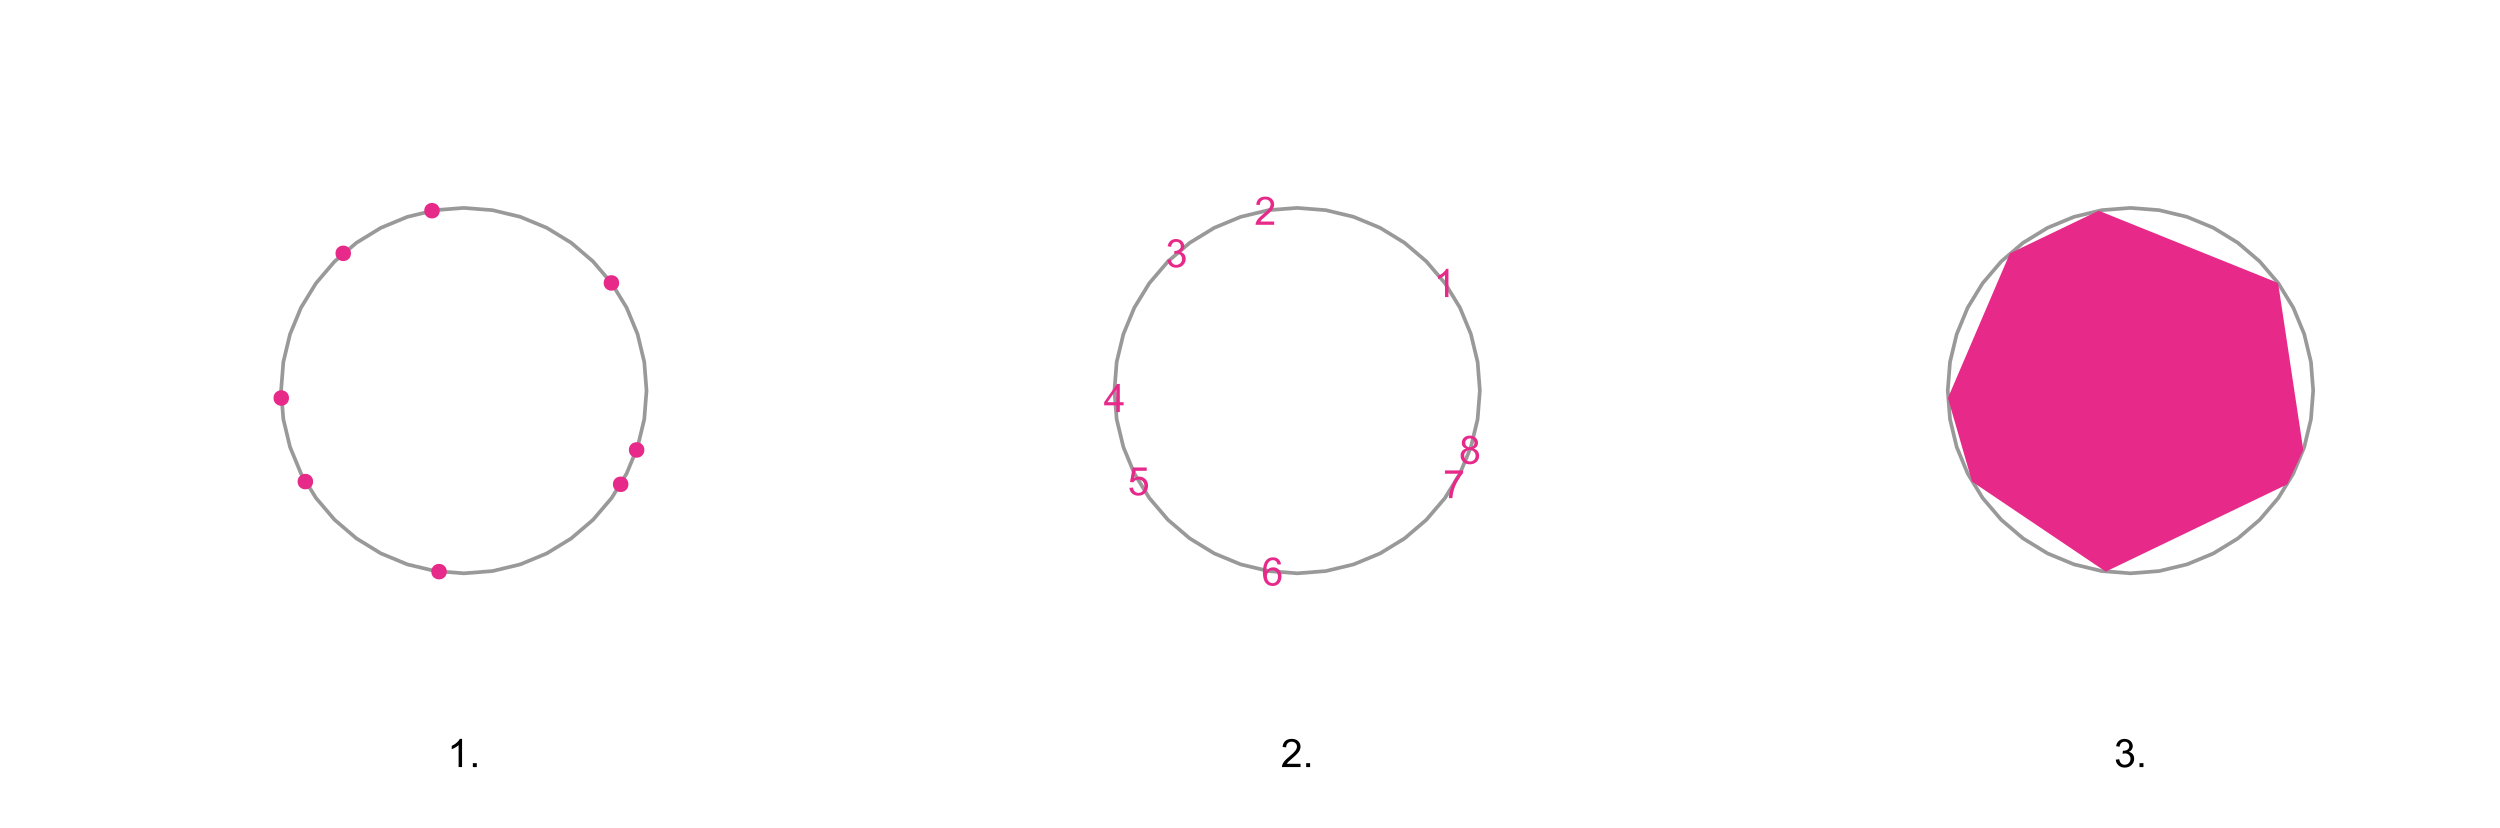 <?xml version="1.0" encoding="UTF-8"?>
<svg xmlns="http://www.w3.org/2000/svg" xmlns:xlink="http://www.w3.org/1999/xlink" width="504pt" height="167pt" viewBox="0 0 504 167" version="1.1">
<defs>
<g>
<symbol overflow="visible" id="glyph0-0">
<path style="stroke:none;" d="M 0.988 0 L 0.988 -4.949 L 4.949 -4.949 L 4.949 0 Z M 1.113 -0.125 L 4.828 -0.125 L 4.828 -4.828 L 1.113 -4.828 Z M 1.113 -0.125 "/>
</symbol>
<symbol overflow="visible" id="glyph0-1">
<path style="stroke:none;" d="M 2.949 0 L 2.254 0 L 2.254 -4.438 C 2.086 -4.273 1.867 -4.113 1.594 -3.953 C 1.32 -3.793 1.074 -3.676 0.863 -3.598 L 0.863 -4.27 C 1.246 -4.449 1.586 -4.672 1.883 -4.934 C 2.172 -5.191 2.379 -5.441 2.504 -5.691 L 2.949 -5.691 Z M 2.949 0 "/>
</symbol>
<symbol overflow="visible" id="glyph0-2">
<path style="stroke:none;" d="M 0.719 0 L 0.719 -0.793 L 1.512 -0.793 L 1.512 0 Z M 0.719 0 "/>
</symbol>
<symbol overflow="visible" id="glyph0-3">
<path style="stroke:none;" d="M 3.988 -0.668 L 3.988 0 L 0.238 0 C 0.23 -0.164 0.258 -0.324 0.32 -0.484 C 0.414 -0.738 0.566 -0.988 0.777 -1.238 C 0.984 -1.48 1.289 -1.77 1.691 -2.098 C 2.305 -2.602 2.719 -3 2.938 -3.297 C 3.152 -3.59 3.262 -3.867 3.266 -4.133 C 3.262 -4.406 3.164 -4.641 2.969 -4.832 C 2.77 -5.02 2.512 -5.113 2.195 -5.117 C 1.859 -5.113 1.59 -5.012 1.391 -4.812 C 1.188 -4.609 1.086 -4.332 1.086 -3.98 L 0.371 -4.055 C 0.418 -4.586 0.602 -4.988 0.922 -5.27 C 1.238 -5.547 1.668 -5.688 2.211 -5.691 C 2.75 -5.688 3.184 -5.539 3.504 -5.238 C 3.82 -4.938 3.977 -4.562 3.98 -4.117 C 3.977 -3.887 3.93 -3.664 3.84 -3.449 C 3.742 -3.227 3.59 -2.996 3.375 -2.758 C 3.16 -2.512 2.801 -2.18 2.305 -1.758 C 1.883 -1.406 1.617 -1.168 1.5 -1.047 C 1.383 -0.918 1.285 -0.793 1.207 -0.668 Z M 3.988 -0.668 "/>
</symbol>
<symbol overflow="visible" id="glyph0-4">
<path style="stroke:none;" d="M 0.332 -1.496 L 1.027 -1.59 C 1.105 -1.191 1.242 -0.906 1.438 -0.734 C 1.625 -0.559 1.859 -0.473 2.137 -0.477 C 2.461 -0.473 2.738 -0.586 2.965 -0.816 C 3.191 -1.039 3.305 -1.32 3.305 -1.66 C 3.305 -1.973 3.199 -2.238 2.992 -2.449 C 2.781 -2.656 2.516 -2.758 2.195 -2.762 C 2.062 -2.758 1.898 -2.734 1.707 -2.684 L 1.781 -3.293 C 1.828 -3.289 1.863 -3.285 1.895 -3.289 C 2.188 -3.285 2.457 -3.363 2.695 -3.52 C 2.93 -3.672 3.047 -3.91 3.051 -4.234 C 3.047 -4.488 2.961 -4.699 2.789 -4.867 C 2.617 -5.035 2.395 -5.121 2.125 -5.121 C 1.852 -5.121 1.625 -5.035 1.445 -4.863 C 1.262 -4.691 1.145 -4.434 1.098 -4.098 L 0.402 -4.223 C 0.484 -4.688 0.676 -5.047 0.98 -5.305 C 1.277 -5.559 1.656 -5.688 2.109 -5.691 C 2.414 -5.688 2.695 -5.621 2.961 -5.492 C 3.219 -5.355 3.418 -5.176 3.559 -4.949 C 3.691 -4.719 3.762 -4.477 3.766 -4.219 C 3.762 -3.973 3.695 -3.75 3.566 -3.551 C 3.434 -3.348 3.238 -3.188 2.984 -3.07 C 3.316 -2.992 3.578 -2.828 3.766 -2.586 C 3.949 -2.34 4.043 -2.039 4.047 -1.676 C 4.043 -1.18 3.863 -0.758 3.504 -0.414 C 3.141 -0.07 2.684 0.098 2.133 0.102 C 1.633 0.098 1.219 -0.047 0.895 -0.344 C 0.562 -0.637 0.375 -1.02 0.332 -1.496 Z M 0.332 -1.496 "/>
</symbol>
<symbol overflow="visible" id="glyph0-5">
<path style="stroke:none;" d="M 2.559 0 L 2.559 -1.355 L 0.102 -1.355 L 0.102 -1.996 L 2.688 -5.668 L 3.258 -5.668 L 3.258 -1.996 L 4.023 -1.996 L 4.023 -1.355 L 3.258 -1.355 L 3.258 0 Z M 2.559 -1.996 L 2.559 -4.551 L 0.785 -1.996 Z M 2.559 -1.996 "/>
</symbol>
<symbol overflow="visible" id="glyph0-6">
<path style="stroke:none;" d="M 0.328 -1.484 L 1.059 -1.547 C 1.109 -1.188 1.234 -0.918 1.438 -0.742 C 1.633 -0.562 1.871 -0.473 2.148 -0.477 C 2.48 -0.473 2.766 -0.602 3 -0.855 C 3.23 -1.105 3.344 -1.438 3.348 -1.859 C 3.344 -2.254 3.234 -2.57 3.012 -2.801 C 2.789 -3.027 2.496 -3.141 2.137 -3.145 C 1.91 -3.141 1.707 -3.09 1.531 -2.992 C 1.348 -2.887 1.207 -2.754 1.105 -2.594 L 0.453 -2.68 L 1 -5.594 L 3.82 -5.594 L 3.82 -4.926 L 1.559 -4.926 L 1.254 -3.402 C 1.59 -3.637 1.945 -3.754 2.324 -3.758 C 2.816 -3.754 3.234 -3.582 3.574 -3.242 C 3.914 -2.898 4.082 -2.461 4.086 -1.922 C 4.082 -1.406 3.934 -0.961 3.641 -0.59 C 3.273 -0.133 2.777 0.094 2.148 0.098 C 1.629 0.094 1.207 -0.047 0.887 -0.336 C 0.559 -0.621 0.375 -1.004 0.328 -1.484 Z M 0.328 -1.484 "/>
</symbol>
<symbol overflow="visible" id="glyph0-7">
<path style="stroke:none;" d="M 3.941 -4.281 L 3.25 -4.227 C 3.184 -4.496 3.094 -4.695 2.984 -4.824 C 2.793 -5.02 2.562 -5.121 2.289 -5.121 C 2.066 -5.121 1.871 -5.059 1.707 -4.934 C 1.48 -4.773 1.309 -4.539 1.184 -4.234 C 1.059 -3.926 0.992 -3.488 0.988 -2.922 C 1.156 -3.176 1.363 -3.363 1.605 -3.488 C 1.848 -3.609 2.102 -3.672 2.367 -3.676 C 2.828 -3.672 3.223 -3.504 3.551 -3.164 C 3.879 -2.82 4.043 -2.379 4.043 -1.84 C 4.043 -1.484 3.965 -1.152 3.812 -0.848 C 3.656 -0.539 3.445 -0.305 3.18 -0.145 C 2.91 0.016 2.605 0.094 2.266 0.098 C 1.684 0.094 1.211 -0.117 0.844 -0.543 C 0.477 -0.969 0.293 -1.672 0.297 -2.652 C 0.293 -3.746 0.496 -4.543 0.906 -5.043 C 1.254 -5.473 1.73 -5.688 2.332 -5.691 C 2.777 -5.688 3.141 -5.562 3.426 -5.316 C 3.711 -5.062 3.883 -4.719 3.941 -4.281 Z M 1.098 -1.836 C 1.094 -1.594 1.145 -1.367 1.25 -1.148 C 1.348 -0.93 1.492 -0.762 1.676 -0.648 C 1.859 -0.531 2.051 -0.473 2.254 -0.477 C 2.547 -0.473 2.801 -0.594 3.012 -0.832 C 3.223 -1.066 3.328 -1.387 3.328 -1.797 C 3.328 -2.188 3.223 -2.496 3.016 -2.723 C 2.805 -2.945 2.543 -3.059 2.227 -3.062 C 1.91 -3.059 1.641 -2.945 1.426 -2.723 C 1.203 -2.496 1.094 -2.199 1.098 -1.836 Z M 1.098 -1.836 "/>
</symbol>
<symbol overflow="visible" id="glyph0-8">
<path style="stroke:none;" d="M 0.375 -4.926 L 0.375 -5.598 L 4.047 -5.598 L 4.047 -5.055 C 3.684 -4.668 3.324 -4.156 2.973 -3.52 C 2.613 -2.883 2.34 -2.23 2.148 -1.559 C 2.008 -1.082 1.918 -0.562 1.883 0 L 1.168 0 C 1.172 -0.445 1.262 -0.98 1.43 -1.613 C 1.598 -2.242 1.836 -2.852 2.152 -3.441 C 2.461 -4.027 2.797 -4.523 3.152 -4.926 Z M 0.375 -4.926 "/>
</symbol>
<symbol overflow="visible" id="glyph0-9">
<path style="stroke:none;" d="M 1.398 -3.074 C 1.109 -3.18 0.895 -3.332 0.758 -3.527 C 0.617 -3.723 0.551 -3.957 0.551 -4.23 C 0.551 -4.641 0.695 -4.984 0.992 -5.27 C 1.285 -5.547 1.68 -5.688 2.176 -5.691 C 2.668 -5.688 3.066 -5.547 3.371 -5.262 C 3.668 -4.973 3.82 -4.621 3.824 -4.211 C 3.82 -3.945 3.75 -3.715 3.617 -3.523 C 3.477 -3.328 3.27 -3.18 2.988 -3.074 C 3.336 -2.957 3.602 -2.773 3.785 -2.523 C 3.965 -2.27 4.055 -1.969 4.059 -1.621 C 4.055 -1.133 3.883 -0.727 3.543 -0.398 C 3.195 -0.07 2.742 0.094 2.188 0.098 C 1.625 0.094 1.176 -0.07 0.836 -0.398 C 0.488 -0.73 0.316 -1.145 0.32 -1.641 C 0.316 -2.008 0.41 -2.312 0.602 -2.562 C 0.785 -2.809 1.051 -2.98 1.398 -3.074 Z M 1.262 -4.254 C 1.258 -3.984 1.344 -3.762 1.52 -3.594 C 1.688 -3.422 1.914 -3.34 2.191 -3.34 C 2.457 -3.34 2.676 -3.422 2.852 -3.594 C 3.02 -3.758 3.105 -3.965 3.109 -4.215 C 3.105 -4.465 3.016 -4.68 2.844 -4.859 C 2.664 -5.031 2.445 -5.121 2.184 -5.121 C 1.914 -5.121 1.695 -5.035 1.523 -4.863 C 1.348 -4.691 1.258 -4.488 1.262 -4.254 Z M 1.035 -1.637 C 1.031 -1.434 1.078 -1.242 1.176 -1.059 C 1.27 -0.871 1.41 -0.727 1.598 -0.629 C 1.781 -0.523 1.98 -0.473 2.195 -0.477 C 2.527 -0.473 2.801 -0.582 3.02 -0.797 C 3.23 -1.008 3.34 -1.277 3.344 -1.613 C 3.34 -1.945 3.227 -2.223 3.008 -2.445 C 2.781 -2.66 2.504 -2.77 2.172 -2.773 C 1.844 -2.77 1.574 -2.664 1.359 -2.449 C 1.141 -2.23 1.031 -1.957 1.035 -1.637 Z M 1.035 -1.637 "/>
</symbol>
</g>
<clipPath id="clip1">
  <path d="M 254 112 L 259 112 L 259 118.527 L 254 118.527 Z M 254 112 "/>
</clipPath>
</defs>
<g id="surface9">
<rect x="0" y="0" width="504" height="167" style="fill:rgb(100%,100%,100%);fill-opacity:1;stroke:none;"/>
<g style="fill:rgb(0%,0%,0%);fill-opacity:1;">
  <use xlink:href="#glyph0-1" x="90.203" y="154.645"/>
  <use xlink:href="#glyph0-2" x="94.608" y="154.645"/>
</g>
<path style="fill:none;stroke-width:0.75;stroke-linecap:round;stroke-linejoin:round;stroke:rgb(60%,60%,60%);stroke-opacity:1;stroke-miterlimit:10;" d="M 129.887 72.984 L 128.535 67.367 L 126.324 62.023 L 123.305 57.098 L 119.551 52.703 L 115.156 48.949 L 110.227 45.93 L 104.887 43.715 L 99.266 42.367 L 93.504 41.914 L 87.742 42.367 L 82.121 43.715 L 76.781 45.93 L 71.852 48.949 L 67.457 52.703 L 63.703 57.098 L 60.684 62.023 L 58.473 67.367 L 57.121 72.984 L 56.668 78.746 L 57.121 84.512 L 58.473 90.129 L 60.684 95.469 L 63.703 100.398 L 67.457 104.793 L 71.852 108.547 L 76.781 111.566 L 82.121 113.781 L 87.742 115.129 L 93.504 115.582 L 99.266 115.129 L 104.887 113.781 L 110.227 111.566 L 115.156 108.547 L 119.551 104.793 L 123.305 100.398 L 126.324 95.469 L 128.535 90.129 L 129.887 84.512 L 130.34 78.746 L 129.887 72.984 "/>
<path style="fill-rule:nonzero;fill:rgb(90.588%,16.078%,54.118%);fill-opacity:1;stroke-width:0.75;stroke-linecap:round;stroke-linejoin:round;stroke:rgb(90.588%,16.078%,54.118%);stroke-opacity:1;stroke-miterlimit:10;" d="M 124.449 57.043 C 124.449 58.625 122.074 58.625 122.074 57.043 C 122.074 55.457 124.449 55.457 124.449 57.043 "/>
<path style="fill-rule:nonzero;fill:rgb(90.588%,16.078%,54.118%);fill-opacity:1;stroke-width:0.75;stroke-linecap:round;stroke-linejoin:round;stroke:rgb(90.588%,16.078%,54.118%);stroke-opacity:1;stroke-miterlimit:10;" d="M 88.277 42.477 C 88.277 44.062 85.902 44.062 85.902 42.477 C 85.902 40.895 88.277 40.895 88.277 42.477 "/>
<path style="fill-rule:nonzero;fill:rgb(90.588%,16.078%,54.118%);fill-opacity:1;stroke-width:0.75;stroke-linecap:round;stroke-linejoin:round;stroke:rgb(90.588%,16.078%,54.118%);stroke-opacity:1;stroke-miterlimit:10;" d="M 70.383 51.074 C 70.383 52.656 68.008 52.656 68.008 51.074 C 68.008 49.488 70.383 49.488 70.383 51.074 "/>
<path style="fill-rule:nonzero;fill:rgb(90.588%,16.078%,54.118%);fill-opacity:1;stroke-width:0.75;stroke-linecap:round;stroke-linejoin:round;stroke:rgb(90.588%,16.078%,54.118%);stroke-opacity:1;stroke-miterlimit:10;" d="M 57.887 80.238 C 57.887 81.824 55.512 81.824 55.512 80.238 C 55.512 78.656 57.887 78.656 57.887 80.238 "/>
<path style="fill-rule:nonzero;fill:rgb(90.588%,16.078%,54.118%);fill-opacity:1;stroke-width:0.75;stroke-linecap:round;stroke-linejoin:round;stroke:rgb(90.588%,16.078%,54.118%);stroke-opacity:1;stroke-miterlimit:10;" d="M 62.75 97.09 C 62.75 98.672 60.371 98.672 60.371 97.09 C 60.371 95.504 62.75 95.504 62.75 97.09 "/>
<path style="fill-rule:nonzero;fill:rgb(90.588%,16.078%,54.118%);fill-opacity:1;stroke-width:0.75;stroke-linecap:round;stroke-linejoin:round;stroke:rgb(90.588%,16.078%,54.118%);stroke-opacity:1;stroke-miterlimit:10;" d="M 89.699 115.242 C 89.699 116.828 87.324 116.828 87.324 115.242 C 87.324 113.66 89.699 113.66 89.699 115.242 "/>
<path style="fill-rule:nonzero;fill:rgb(90.588%,16.078%,54.118%);fill-opacity:1;stroke-width:0.75;stroke-linecap:round;stroke-linejoin:round;stroke:rgb(90.588%,16.078%,54.118%);stroke-opacity:1;stroke-miterlimit:10;" d="M 126.316 97.633 C 126.316 99.219 123.938 99.219 123.938 97.633 C 123.938 96.051 126.316 96.051 126.316 97.633 "/>
<path style="fill-rule:nonzero;fill:rgb(90.588%,16.078%,54.118%);fill-opacity:1;stroke-width:0.75;stroke-linecap:round;stroke-linejoin:round;stroke:rgb(90.588%,16.078%,54.118%);stroke-opacity:1;stroke-miterlimit:10;" d="M 129.531 90.711 C 129.531 92.297 127.156 92.297 127.156 90.711 C 127.156 89.129 129.531 89.129 129.531 90.711 "/>
<g style="fill:rgb(0%,0%,0%);fill-opacity:1;">
  <use xlink:href="#glyph0-3" x="258.203" y="154.645"/>
  <use xlink:href="#glyph0-2" x="262.608" y="154.645"/>
</g>
<path style="fill:none;stroke-width:0.75;stroke-linecap:round;stroke-linejoin:round;stroke:rgb(60%,60%,60%);stroke-opacity:1;stroke-miterlimit:10;" d="M 297.887 72.984 L 296.535 67.367 L 294.324 62.023 L 291.305 57.098 L 287.551 52.703 L 283.156 48.949 L 278.227 45.93 L 272.887 43.715 L 267.266 42.367 L 261.504 41.914 L 255.742 42.367 L 250.121 43.715 L 244.781 45.93 L 239.852 48.949 L 235.457 52.703 L 231.703 57.098 L 228.684 62.023 L 226.473 67.367 L 225.121 72.984 L 224.668 78.746 L 225.121 84.512 L 226.473 90.129 L 228.684 95.469 L 231.703 100.398 L 235.457 104.793 L 239.852 108.547 L 244.781 111.566 L 250.121 113.781 L 255.742 115.129 L 261.504 115.582 L 267.266 115.129 L 272.887 113.781 L 278.227 111.566 L 283.156 108.547 L 287.551 104.793 L 291.305 100.398 L 294.324 95.469 L 296.535 90.129 L 297.887 84.512 L 298.34 78.746 L 297.887 72.984 "/>
<g style="fill:rgb(90.588%,16.078%,54.118%);fill-opacity:1;">
  <use xlink:href="#glyph0-1" x="289.059" y="59.887"/>
</g>
<g style="fill:rgb(90.588%,16.078%,54.118%);fill-opacity:1;">
  <use xlink:href="#glyph0-3" x="252.887" y="45.324"/>
</g>
<g style="fill:rgb(90.588%,16.078%,54.118%);fill-opacity:1;">
  <use xlink:href="#glyph0-4" x="234.992" y="53.871"/>
</g>
<g style="fill:rgb(90.588%,16.078%,54.118%);fill-opacity:1;">
  <use xlink:href="#glyph0-5" x="222.496" y="83.074"/>
</g>
<g style="fill:rgb(90.588%,16.078%,54.118%);fill-opacity:1;">
  <use xlink:href="#glyph0-6" x="227.359" y="99.836"/>
</g>
<g clip-path="url(#clip1)" clip-rule="nonzero">
<g style="fill:rgb(90.588%,16.078%,54.118%);fill-opacity:1;">
  <use xlink:href="#glyph0-7" x="254.309" y="118.043"/>
</g>
</g>
<g style="fill:rgb(90.588%,16.078%,54.118%);fill-opacity:1;">
  <use xlink:href="#glyph0-8" x="290.922" y="100.43"/>
</g>
<g style="fill:rgb(90.588%,16.078%,54.118%);fill-opacity:1;">
  <use xlink:href="#glyph0-9" x="294.141" y="93.512"/>
</g>
<g style="fill:rgb(0%,0%,0%);fill-opacity:1;">
  <use xlink:href="#glyph0-4" x="426.203" y="154.645"/>
  <use xlink:href="#glyph0-2" x="430.608" y="154.645"/>
</g>
<path style="fill:none;stroke-width:0.75;stroke-linecap:round;stroke-linejoin:round;stroke:rgb(60%,60%,60%);stroke-opacity:1;stroke-miterlimit:10;" d="M 465.887 72.984 L 464.535 67.367 L 462.324 62.023 L 459.305 57.098 L 455.551 52.703 L 451.156 48.949 L 446.227 45.93 L 440.887 43.715 L 435.266 42.367 L 429.504 41.914 L 423.742 42.367 L 418.121 43.715 L 412.781 45.93 L 407.852 48.949 L 403.457 52.703 L 399.703 57.098 L 396.684 62.023 L 394.473 67.367 L 393.121 72.984 L 392.668 78.746 L 393.121 84.512 L 394.473 90.129 L 396.684 95.469 L 399.703 100.398 L 403.457 104.793 L 407.852 108.547 L 412.781 111.566 L 418.121 113.781 L 423.742 115.129 L 429.504 115.582 L 435.266 115.129 L 440.887 113.781 L 446.227 111.566 L 451.156 108.547 L 455.551 104.793 L 459.305 100.398 L 462.324 95.469 L 464.535 90.129 L 465.887 84.512 L 466.34 78.746 L 465.887 72.984 "/>
<path style=" stroke:none;fill-rule:nonzero;fill:rgb(90.588%,16.078%,54.118%);fill-opacity:1;" d="M 459.262 57.043 L 423.09 42.477 L 405.195 51.074 L 392.699 80.238 L 397.562 97.09 L 424.512 115.242 L 461.125 97.633 L 464.344 90.711 Z M 459.262 57.043 "/>
</g>
</svg>
